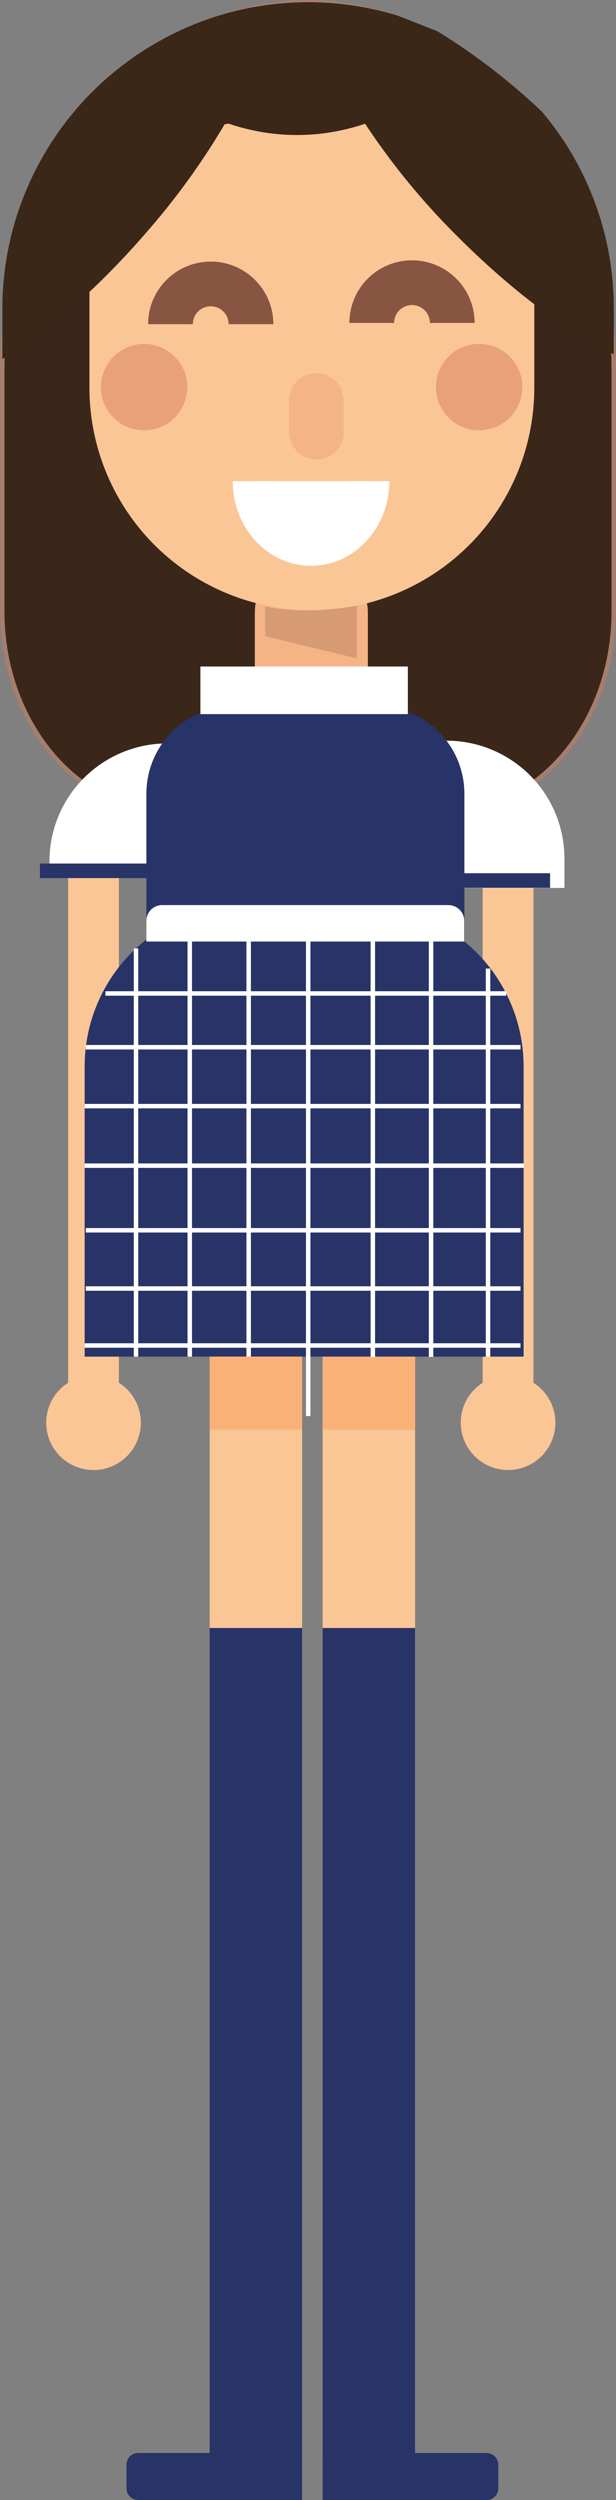 <svg xmlns="http://www.w3.org/2000/svg" width="137.73" height="558.975" viewBox="0 0 137.73 558.975">
  <rect x="0" y="0" width="137.73" height="558.975" fill="#808080" stroke="none"/>
  <g id="skills-illustration" transform="translate(0 0.005)">
    <rect id="Rectangle_192" data-name="Rectangle 192" width="20.67" height="258.46" transform="translate(72.14 289.99)" fill="#fac696"/>
    <rect id="Rectangle_193" data-name="Rectangle 193" width="20.67" height="258.46" transform="translate(67.55 548.45) rotate(180)" fill="#fac696"/>
    <rect id="Rectangle_194" data-name="Rectangle 194" width="11.35" height="120.55" transform="translate(15.23 196.13)" fill="#fac696"/>
    <rect id="Rectangle_195" data-name="Rectangle 195" width="11.35" height="120.55" transform="translate(107.92 194.22)" fill="#fac696"/>
    <g id="Me">
      <path id="Path_295" data-name="Path 295" d="M353.11,185.05v53.54c0,24.6-16.64,44.72-37,44.72H253.38c-20.35,0-37-20.12-37-44.72V185.05c0-33.06,16.28-61.74,39.63-74.93a59.531,59.531,0,0,1,17.77-6.63,56.191,56.191,0,0,1,18.59-.56h0a57.789,57.789,0,0,1,12.69,3.23,60.621,60.621,0,0,1,8.63,4.08h0A70.47,70.47,0,0,1,333,126.69q2.09,2.51,4,5.21C347,146.3,353.11,164.86,353.11,185.05Z" transform="translate(-215.88 -101.91)" fill="#3a2719" stroke="#a57e6e" stroke-miterlimit="10" stroke-width="1"/>
      <rect id="Rectangle_196" data-name="Rectangle 196" width="15.27" height="31.26" rx="7.63" transform="translate(61.98 129.3)" fill="#f4b486" stroke="#f4b486" stroke-miterlimit="10" stroke-width="10"/>
      <path id="Path_296" data-name="Path 296" d="M55.75,27.35H83.7a35.76,35.76,0,0,1,35.76,35.76V86.7a49.73,49.73,0,0,1-49.73,49.73h0A49.73,49.73,0,0,1,20,86.7V63.11A35.76,35.76,0,0,1,55.75,27.35Z" fill="#fac696"/>
      <path id="Path_297" data-name="Path 297" d="M254,174.39a9,9,0,0,1,18,0" transform="translate(-215.88 -101.91)" fill="#fac696" stroke="#885543" stroke-miterlimit="10" stroke-width="10"/>
      <path id="Path_298" data-name="Path 298" d="M299,174.11a9,9,0,1,1,18,0" transform="translate(-215.88 -101.91)" fill="#fac696" stroke="#885543" stroke-miterlimit="10" stroke-width="10"/>
      <circle id="Ellipse_46" data-name="Ellipse 46" cx="4.66" cy="4.66" r="4.66" transform="translate(27.56 81.89)" fill="#e8a17b" stroke="#e8a17b" stroke-miterlimit="10" stroke-width="10"/>
      <circle id="Ellipse_47" data-name="Ellipse 47" cx="4.66" cy="4.66" r="4.66" transform="translate(102.47 81.89)" fill="#e8a17b" stroke="#e8a17b" stroke-miterlimit="10" stroke-width="10"/>
      <path id="Path_299" data-name="Path 299" d="M305.06,105.51a68.26,68.26,0,0,0-12.69-2.67h0a5.48,5.48,0,0,0-1.56,1.07c-3.89,3.89-1,13.72,6.7,25.65A157.828,157.828,0,0,0,318.4,155c12.26,12.26,24.88,21.53,34.71,26.12v-10.3a68,68,0,0,0-16.11-44,142.711,142.711,0,0,0-23.28-17.91h0Z" transform="translate(-215.88 -101.91)" fill="#3a2718"/>
      <path id="Path_300" data-name="Path 300" d="M311,115.55c0,5.9-5.37,11.08-13.44,14a47.15,47.15,0,0,1-31.19-.23c-7.73-3-12.82-8-12.82-13.78a10.89,10.89,0,0,1,2.51-6.76,67.863,67.863,0,0,1,36.36-5.95h0a68.261,68.261,0,0,1,12.69,2.67C308.75,108.3,311,111.78,311,115.55Z" transform="translate(-215.88 -101.91)" fill="#3a2718"/>
      <path id="Path_301" data-name="Path 301" d="M266.32,129.33a161.281,161.281,0,0,1-17.91,24.77c-11.06,12.75-22.67,22.7-32,28.08v-11.4a68.59,68.59,0,0,1,39.63-62,67.729,67.729,0,0,1,17.77-5.49C275.83,108.23,272.9,117.87,266.32,129.33Z" transform="translate(-215.88 -101.91)" fill="#3a2718"/>
      <rect id="Rectangle_197" data-name="Rectangle 197" width="2.21" height="9.33" rx="1.105" transform="translate(69.62 88.41)" fill="#f4b486" stroke="#f4b486" stroke-miterlimit="10" stroke-width="10"/>
      <path id="Path_302" data-name="Path 302" d="M275.19,244.16l20.45,4.94V237.32s-11,2.28-20.45.17" transform="translate(-215.88 -101.91)" fill="#d69b73"/>
    </g>
    <path id="Path_303" data-name="Path 303" d="M226.95,268.13h3.28a26.36,26.36,0,0,1,26.36,26.36v3.28H226.95Z" transform="translate(-257.07 422.8) rotate(-90)" fill="#fff"/>
    <rect id="Rectangle_198" data-name="Rectangle 198" width="29.78" height="3.25" transform="translate(8.93 193.07)" fill="#283368"/>
    <path id="Path_304" data-name="Path 304" d="M96.56,165.6h3.28A26.36,26.36,0,0,1,126.2,192v6.53H96.56Z" fill="#fff"/>
    <path id="Smile" d="M297.93,209.49c0,7.69-5.6,13.92-12.51,13.92s-12.51-6.23-12.51-13.92" transform="translate(-215.88 -101.91)" fill="#fff" stroke="#fff" stroke-miterlimit="10" stroke-width="10"/>
    <path id="Path_305" data-name="Path 305" d="M52.31,157.88H84.25a19.58,19.58,0,0,1,19.58,19.58V214H32.73V177.45a19.58,19.58,0,0,1,19.58-19.57Z" fill="#283368"/>
    <rect id="Rectangle_199" data-name="Rectangle 199" width="46.38" height="10.64" transform="translate(44.81 149.02)" fill="#fff"/>
    <path id="Path_306" data-name="Path 306" d="M55,202.36H81a36.07,36.07,0,0,1,36.07,36.07v64.89H18.93V238.43A36.07,36.07,0,0,1,55,202.36Z" fill="#283368"/>
    <path id="Path_307" data-name="Path 307" d="M36.26,202.36h64a3.53,3.53,0,0,1,3.53,3.53v4.62H32.73v-4.62A3.53,3.53,0,0,1,36.26,202.36Z" fill="#fff"/>
    <rect id="Rectangle_200" data-name="Rectangle 200" width="29.78" height="3.25" transform="translate(93.21 195.24)" fill="#283368"/>
    <rect id="Rectangle_201" data-name="Rectangle 201" width="20.67" height="16.34" transform="translate(72.14 303.32)" fill="#fab178"/>
    <rect id="Rectangle_202" data-name="Rectangle 202" width="20.67" height="184.46" transform="translate(72.14 363.99)" fill="#283368"/>
    <path id="Path_308" data-name="Path 308" d="M72.14,548.45h36.65a2.63,2.63,0,0,1,2.63,2.63v5.26a2.63,2.63,0,0,1-2.63,2.63H72.14Z" fill="#283368"/>
    <rect id="Rectangle_203" data-name="Rectangle 203" width="20.67" height="16.34" transform="translate(67.55 319.65) rotate(180)" fill="#fab178"/>
    <rect id="Rectangle_204" data-name="Rectangle 204" width="20.67" height="184.46" transform="translate(67.55 548.45) rotate(180)" fill="#283368"/>
    <path id="Path_309" data-name="Path 309" d="M244.16,650.36H280.8a2.63,2.63,0,0,1,2.63,2.63v5.26a2.63,2.63,0,0,1-2.63,2.63H244.16Z" transform="translate(311.7 1209.32) rotate(180)" fill="#283368"/>
    <circle id="Ellipse_48" data-name="Ellipse 48" cx="10.58" cy="10.58" r="10.58" transform="translate(10.33 307.51)" fill="#fac696"/>
    <circle id="Ellipse_49" data-name="Ellipse 49" cx="10.58" cy="10.58" r="10.58" transform="translate(103.02 307.51)" fill="#fac696"/>
    <line id="Line_1" data-name="Line 1" y2="86.77" transform="translate(109.12 216.55)" fill="none" stroke="#fff" stroke-miterlimit="10" stroke-width="1"/>
    <line id="Line_2" data-name="Line 2" y2="92.86" transform="translate(96.38 210.51)" fill="none" stroke="#fff" stroke-miterlimit="10" stroke-width="1"/>
    <line id="Line_3" data-name="Line 3" y2="92.86" transform="translate(83.36 210.51)" fill="none" stroke="#fff" stroke-miterlimit="10" stroke-width="1"/>
    <line id="Line_4" data-name="Line 4" y2="106.83" transform="translate(68.91 209.77)" fill="none" stroke="#fff" stroke-miterlimit="10" stroke-width="1"/>
    <line id="Line_5" data-name="Line 5" y2="92.81" transform="translate(55.6 210.51)" fill="none" stroke="#fff" stroke-miterlimit="10" stroke-width="1"/>
    <line id="Line_6" data-name="Line 6" y2="92.81" transform="translate(42.43 210.51)" fill="none" stroke="#fff" stroke-miterlimit="10" stroke-width="1"/>
    <line id="Line_7" data-name="Line 7" y2="91.27" transform="translate(30.41 212.05)" fill="none" stroke="#fff" stroke-miterlimit="10" stroke-width="1"/>
    <line id="Line_8" data-name="Line 8" x1="97.45" transform="translate(18.93 300.83)" fill="none" stroke="#fff" stroke-miterlimit="10" stroke-width="1"/>
    <line id="Line_9" data-name="Line 9" x1="97.19" transform="translate(19.19 288.09)" fill="none" stroke="#fff" stroke-miterlimit="10" stroke-width="1"/>
    <line id="Line_10" data-name="Line 10" x1="97.19" transform="translate(19.19 275.07)" fill="none" stroke="#fff" stroke-miterlimit="10" stroke-width="1"/>
    <line id="Line_11" data-name="Line 11" x1="98.18" transform="translate(18.93 260.62)" fill="none" stroke="#fff" stroke-miterlimit="10" stroke-width="1"/>
    <line id="Line_12" data-name="Line 12" x1="97.45" transform="translate(18.93 247.31)" fill="none" stroke="#fff" stroke-miterlimit="10" stroke-width="1"/>
    <line id="Line_13" data-name="Line 13" x1="97.19" transform="translate(19.19 234.14)" fill="none" stroke="#fff" stroke-miterlimit="10" stroke-width="1"/>
    <line id="Line_14" data-name="Line 14" x1="89.6" transform="translate(23.57 222.12)" fill="none" stroke="#fff" stroke-miterlimit="10" stroke-width="1"/>
  </g>
</svg>
